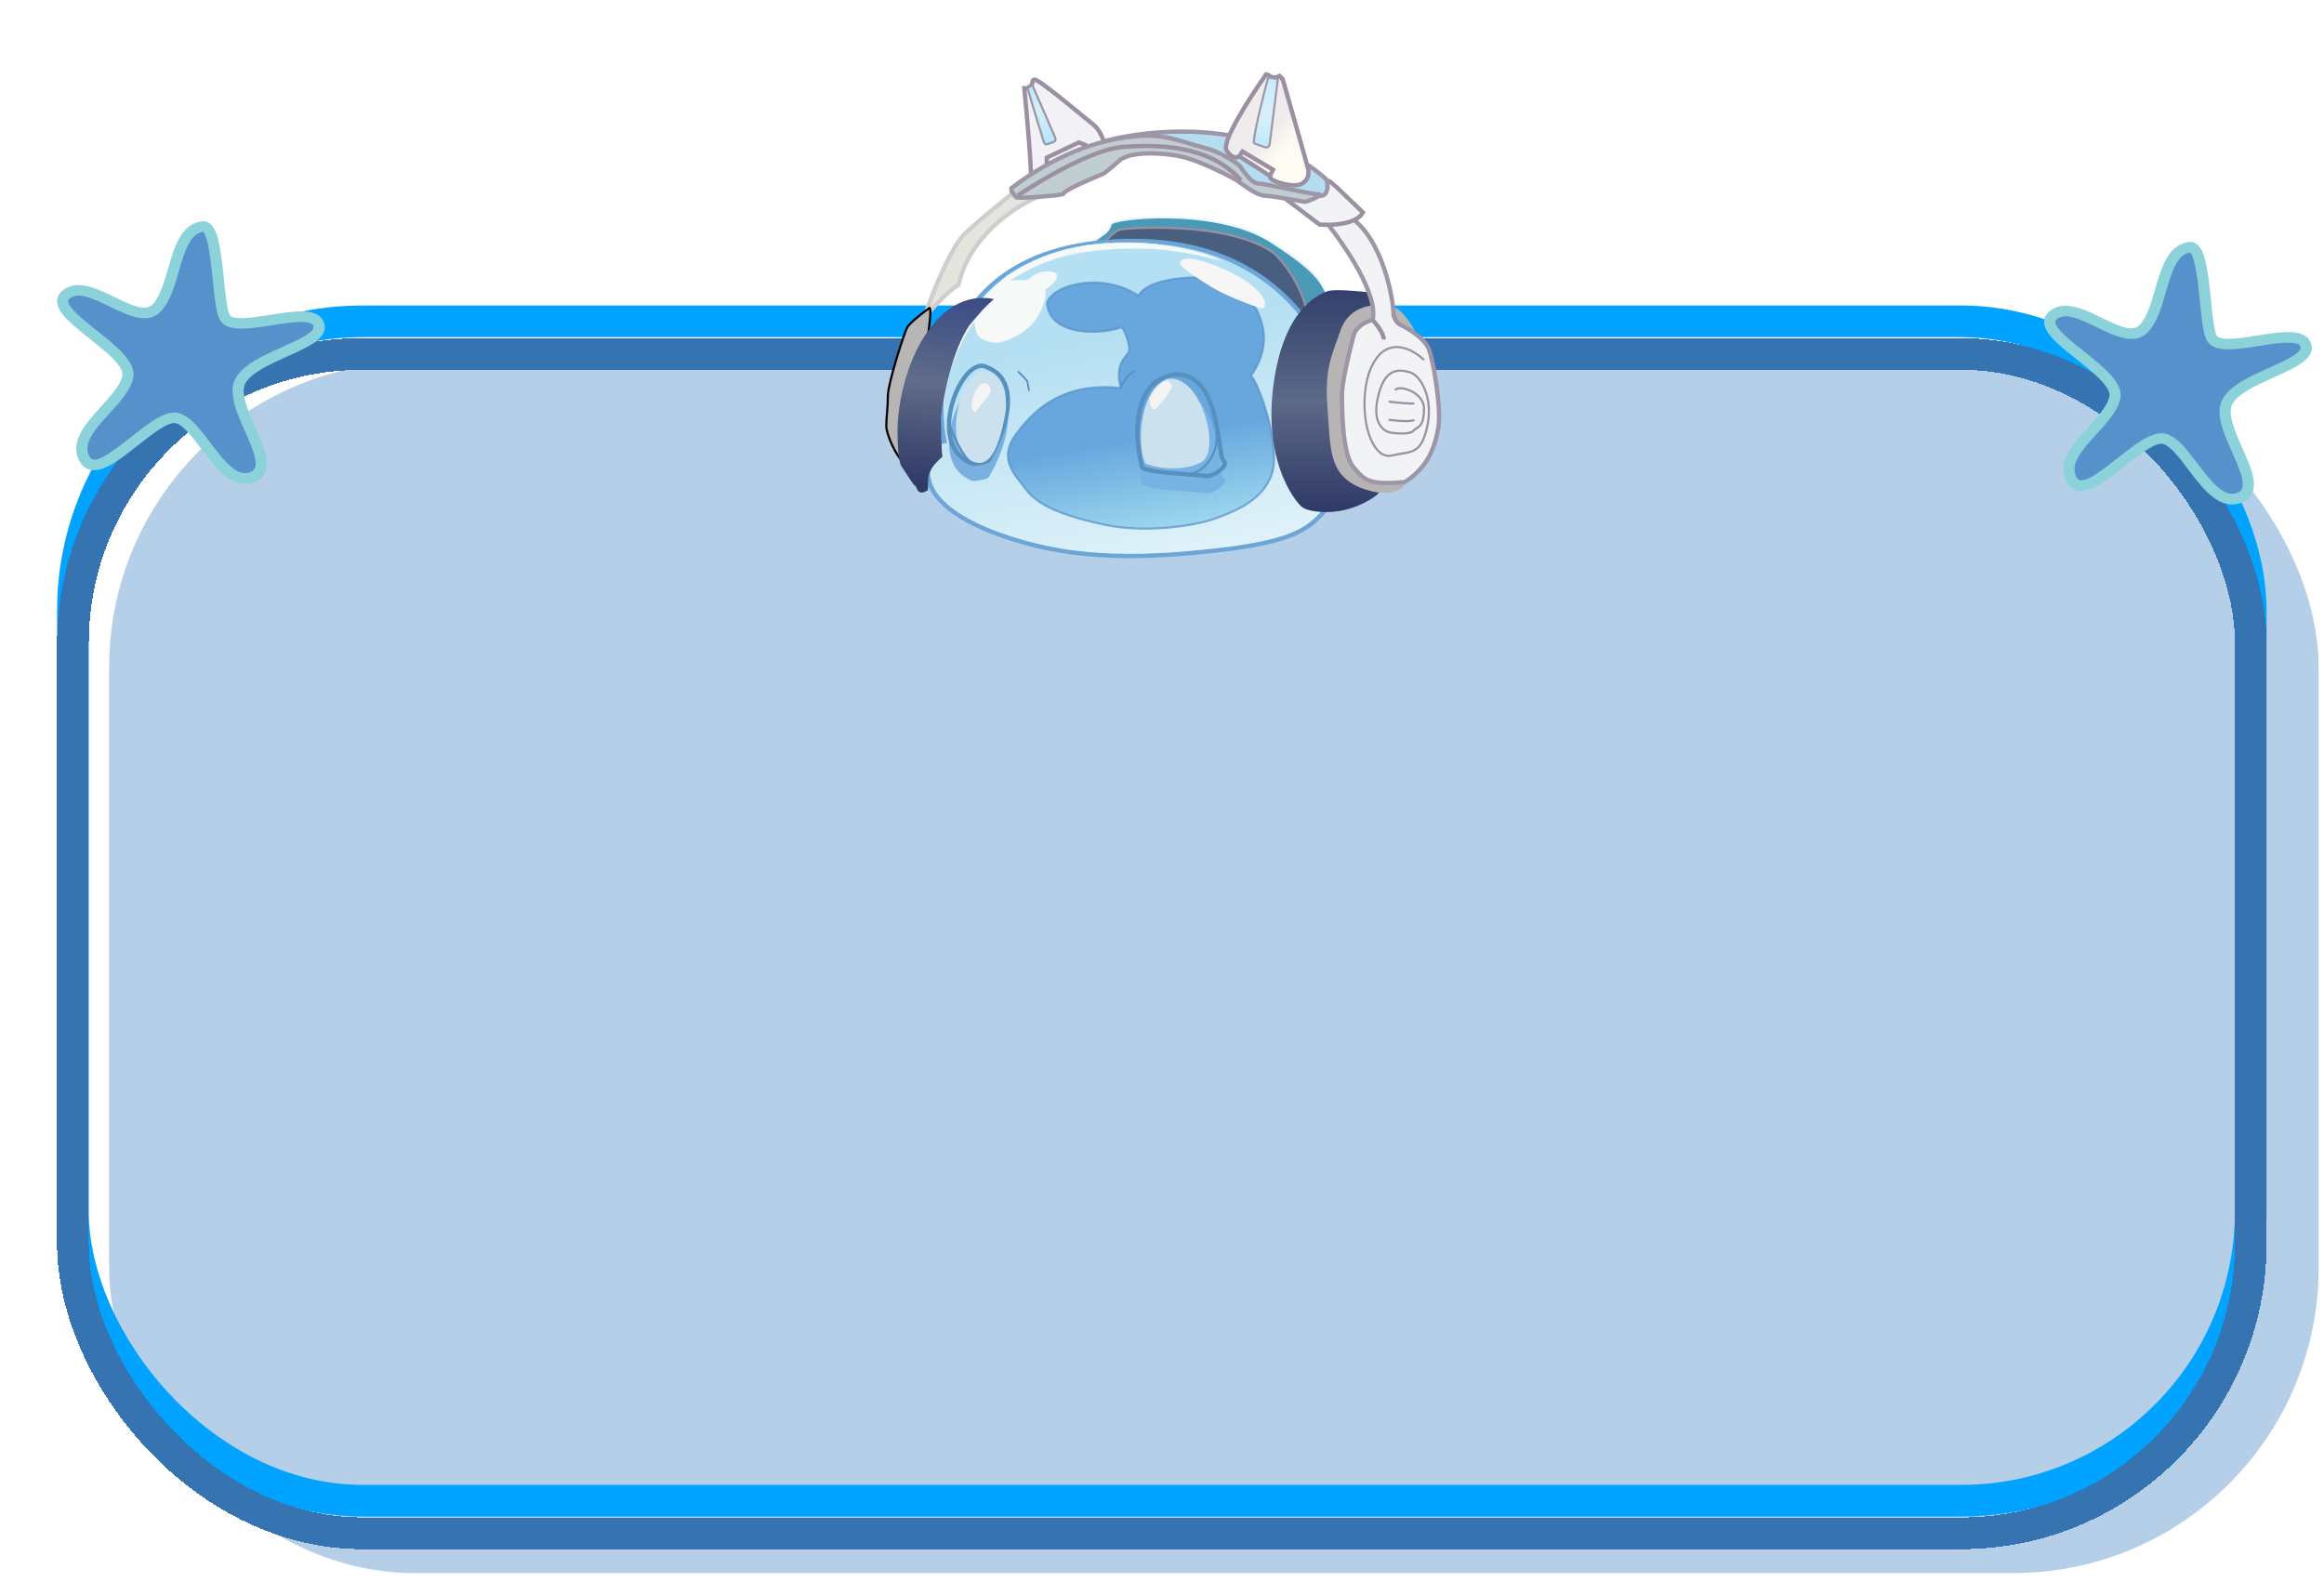 <svg width="285" height="194" viewBox="0 0 285 194" fill="none" xmlns="http://www.w3.org/2000/svg">
<g filter="url(#filter0_i_325_324)">
<rect x="7" y="37.471" width="270.96" height="148.529" rx="37.452" fill="#B5CFE9"/>
</g>
<g filter="url(#filter1_f_325_324)">
<rect x="8.942" y="39.413" width="267.076" height="144.645" rx="35.51" stroke="#00A3FF" stroke-width="3.884"/>
</g>
<g filter="url(#filter2_d_325_324)">
<rect x="8.942" y="39.413" width="267.076" height="144.645" rx="35.51" stroke="#3573B1" stroke-width="3.884" shape-rendering="crispEdges"/>
</g>
<g filter="url(#filter3_d_325_324)">
<path d="M135.479 27.502L132.797 29.453C135.41 29.116 141.072 28.539 142.82 28.925C152.941 29.919 157.647 35.548 158.734 38.239C159.099 37.482 161.213 36.108 163.391 36.406C162.111 33.846 162.462 32.718 155.801 28.482C149.14 24.246 136.392 25.611 136.223 26.361C136.089 26.961 135.671 27.372 135.479 27.502Z" fill="#4A99B6" stroke="#E6F7FF" stroke-width="0.264"/>
<path d="M137.235 27.07C136.769 27.235 135.515 28.431 134.946 29.008C142.195 28.017 149.957 30.169 152.178 31.581C155.539 32.955 157.94 36.344 158.72 37.867C159.039 37.608 159.752 37.051 160.061 36.892C160.448 36.692 158.907 32.468 156.251 29.955C150.581 25.871 137.818 26.864 137.235 27.07Z" fill="#495F7F" stroke="#9A90A1" stroke-width="0.264"/>
<path d="M140.009 28.459C116.865 27.864 114.227 44.566 115.802 52.991C115.277 52.991 114.149 53.66 113.834 56.336C113.44 59.682 116.983 62.469 122.69 64.514C130.365 67.263 138.238 67.673 149.456 66.372C160.674 65.071 161.067 63.027 164.019 59.682C168.039 55.126 164.806 29.096 140.009 28.459Z" fill="url(#paint0_linear_325_324)" stroke="#6CA5D7" stroke-width="0.528"/>
<path d="M128.398 36.079C128.712 40.093 134.892 39.982 137.451 39.052C137.844 38.909 138.699 41.527 138.435 42.026C138.041 42.769 136.663 43.513 137.451 46.486C130.562 45.743 127.02 48.902 124.658 52.062C122.297 55.221 124.461 57.08 125.839 58.938C127.217 60.797 130.169 62.098 135.286 63.213C140.403 64.328 146.504 63.399 149.062 62.469C151.621 61.54 154.846 60.209 155.95 57.08C157.131 53.734 154.376 45.743 153.392 45C156.934 39.982 153.589 36.079 152.998 35.15C152.408 34.22 147.488 32.919 146.504 32.919C145.52 32.919 140.796 33.105 139.615 35.15C135.089 32.176 128.988 33.849 128.398 36.079Z" fill="url(#paint1_linear_325_324)" stroke="#5691CB" stroke-opacity="0.7" stroke-width="0.264"/>
<path d="M146.504 30.689C145.401 30.541 144.732 30.558 144.732 31.247C144.732 31.618 146.906 33.086 148.472 34.034C150.613 35.332 153.392 36.265 154.376 36.636C155.36 37.008 155.163 35.893 154.966 35.521C153.589 32.919 147.881 30.875 146.504 30.689Z" fill="#F6F6F6"/>
<path d="M119.541 38.309C117.652 40.539 116.261 44.938 115.802 46.858C116.064 45.185 116.825 41.32 117.77 39.238C118.951 36.636 121.903 34.035 123.477 32.733C129.185 28.831 135.089 28.645 138.435 28.645C142.911 28.645 148.275 29.946 149.652 30.875C146.504 29.946 142.371 29.185 137.647 29.388C134.138 29.539 130.956 29.946 128.791 30.875C127.61 31.061 123.674 33.291 123.871 33.291C124.068 33.291 126.036 33.291 126.233 33.105C126.429 32.919 127.217 32.176 128.594 32.176C130.641 32.325 129.185 33.725 128.201 34.406C128.201 34.778 128.397 35.707 127.217 37.752C126.036 39.796 122.887 41.097 121.903 40.911C120.513 40.648 119.541 40.353 119.541 38.309Z" fill="#F7F8F8" stroke="#E5F4F6" stroke-width="0.053"/>
<g filter="url(#filter4_i_325_324)">
<path d="M143.945 44.814C138.749 45.706 139.156 52.619 140.009 55.965C139.419 56.894 147.094 57.08 147.881 57.266C148.668 57.452 150.833 55.965 150.046 55.407C149.259 54.85 149.849 44.442 143.945 44.814Z" fill="#78B2E4"/>
</g>
<path d="M143.945 44.814C138.749 45.706 139.156 52.619 140.009 55.965C139.419 56.894 147.094 57.08 147.881 57.266C148.668 57.452 150.833 55.965 150.046 55.407C149.259 54.85 149.849 44.442 143.945 44.814Z" stroke="#5690BF" stroke-width="0.528"/>
<path d="M143.158 45.371C139.064 47.007 139.681 55.407 140.599 55.779C141.977 56.336 144.989 56.763 147.291 55.593C149.849 54.292 147.291 44.628 143.158 45.371Z" fill="#CBE1EE"/>
<path d="M143.748 46.3C143.748 46.152 143.355 45.743 143.158 45.557C142.056 45.706 141.255 47.106 140.993 47.787C140.993 48.283 141.111 49.237 141.583 49.088C142.174 48.902 143.748 46.486 143.748 46.3Z" fill="#F4F4F4"/>
<g filter="url(#filter5_i_325_324)">
<path d="M120.919 43.884C125.485 45.52 123.215 51.876 121.509 54.85C121.312 55.193 121.509 55.593 119.344 55.779C113.243 53.734 117.967 42.398 120.919 43.884Z" fill="#79B0DF"/>
</g>
<path d="M120.919 43.884C125.485 45.52 123.215 51.876 121.509 54.85C121.312 55.193 121.509 55.593 119.344 55.779C113.243 53.734 117.967 42.398 120.919 43.884Z" stroke="#5690BF" stroke-width="0.528"/>
<path d="M120.722 44.442C122.769 44.888 123.693 47.439 123.281 49.646C122.69 52.805 121.669 56.717 119.148 55.407C115.212 53.363 118.164 43.885 120.722 44.442Z" fill="#CBE1EE"/>
<path d="M121.509 46.858C121.509 47.155 120.197 48.717 119.541 49.46C118.557 48.717 119.738 46.115 120.525 45.929C121.312 45.743 121.509 46.486 121.509 46.858Z" fill="#F4F4F4"/>
<path d="M149.199 51.861C149.359 53.161 148.959 56.024 146.08 57.064" stroke="#5690BF" stroke-width="0.264" stroke-linecap="round"/>
<path d="M116.363 50.745C116.72 52.054 118.284 55.335 119.315 55.763" stroke="#5690BF" stroke-width="0.264"/>
<path d="M124.825 44.427C125.219 44.798 126.006 45.579 126.006 45.727C126.006 45.876 126.137 46.533 126.203 46.843" stroke="#558EBC" stroke-width="0.211"/>
<path d="M137.421 46.471C137.683 45.851 138.405 44.575 139.192 44.427" stroke="#558EBC" stroke-width="0.211"/>
<path d="M117.544 33.862C118.803 27.915 124.497 24.198 127.187 23.082H124.629C124.432 23.082 124.235 22.525 124.038 22.711C123.841 22.897 120.496 25.499 118.331 27.543C116.599 29.178 114.067 35.444 113.411 37.736C114.067 37.054 116.441 34.308 117.544 33.862Z" fill="#E3E6DF" stroke="#CECECE" stroke-width="0.528"/>
<path d="M111.246 39.066C111.561 38.471 113.214 37.207 114.001 36.65C114.473 36.947 113.017 45.075 112.23 49.101C112.82 51.456 113.647 56.201 112.23 56.349C110.459 56.535 108.687 52.261 108.687 51.146C108.687 50.031 108.884 48.916 108.884 47.429C108.884 45.942 110.852 39.809 111.246 39.066Z" fill="#B8B6B4" stroke="black" stroke-width="0.264"/>
<g filter="url(#filter6_i_325_324)">
<path d="M114.198 36.835C117.189 32.97 120.496 33.152 121.873 33.461C120.102 35.134 120.968 34.265 118.921 36.621C116.756 39.751 115.641 45.63 115.379 47.958C115.444 49.444 115.418 51.898 115.576 52.79C113.607 54.462 113.804 55.392 113.804 56.878C112.427 57.808 112.427 56.349 112.23 56.349C112.033 56.349 111.049 54.677 110.655 54.119C110.065 53.562 110.065 50.402 110.065 49.287C110.065 48.172 110.459 41.667 114.198 36.835Z" fill="url(#paint2_linear_325_324)"/>
</g>
<path d="M126.4 20.666C126.557 20.072 125.941 13.109 125.613 9.701H126.006C126.203 9.577 126.597 9.292 126.597 9.144C126.597 8.958 126.597 8.4 127.187 8.772C128.762 9.701 133.091 13.418 134.075 14.162C134.863 14.756 135.322 16.02 135.453 16.578C132.37 18.188 126.242 21.261 126.4 20.666Z" fill="#F1F1F6" stroke="#9A90A1" stroke-width="0.528"/>
<path d="M162.809 34.605C163.596 34.308 166.811 34.605 168.32 34.791C169.828 42.101 172.019 57.316 168.713 59.695C164.58 62.669 160.25 61.553 159.857 61.182C159.463 61.182 154.937 56.35 156.118 46.5C157.294 36.688 161.79 34.99 162.797 34.61L162.809 34.605Z" fill="url(#paint3_linear_325_324)"/>
<path d="M170.681 36.464C172.098 36.761 173.502 39.313 174.027 40.552L172.649 57.465C172.518 58.456 171.311 60.141 167.532 58.952C162.809 57.465 163.203 53.934 162.809 49.102C162.415 44.269 163.203 42.783 164.383 39.437C165.564 36.092 168.91 36.092 170.681 36.464Z" fill="#B6B4B4"/>
<path d="M168.319 38.136C169.107 35.014 164.711 28.658 162.415 25.87C162.087 24.817 162.258 23.268 165.564 25.499C169.697 28.286 170.878 35.906 170.878 37.207C170.878 38.248 171.665 38.756 172.059 38.88C172.912 39.313 174.735 40.478 175.208 41.667C175.798 43.154 176.782 49.102 176.388 51.332C175.995 53.562 175.208 56.164 172.256 58.022C167.926 58.394 167.335 57.836 165.958 56.164C164.58 54.491 164.58 48.916 164.58 47.615C164.423 46.425 165.433 42.163 165.958 40.181C166.023 39.685 166.587 38.582 168.319 38.136Z" fill="#F2F3F5" stroke="#9E95A7" stroke-width="0.528"/>
<path d="M174.629 43.046C173.514 41.931 170.811 40.296 168.922 42.675C167.033 45.054 167.216 49.117 167.544 50.852C167.807 52.339 168.804 55.201 170.693 54.755C173.055 54.197 174.236 54.755 175.023 51.224C175.81 47.693 174.236 44.905 172.858 44.533C171.48 44.161 169.709 43.976 168.922 47.879C168.292 51.001 169.84 51.905 170.693 51.967C171.48 52.091 173.133 52.19 173.448 51.596C174.039 51.224 174.629 51.038 174.629 48.994C174.629 46.949 171.48 46.02 171.087 46.763" stroke="#9A90A1" stroke-width="0.264"/>
<path d="M168.319 38.108C168.779 38.603 169.697 39.78 169.697 40.524" stroke="#9A90A1" stroke-width="0.528"/>
<path d="M161.825 26.428L157.889 23.454C159.398 22.649 162.494 21.038 162.809 21.038C163.203 21.038 164.777 22.711 167.139 24.941C166.351 26.428 163.268 26.552 161.825 26.428Z" fill="#F2F3F5" stroke="#9A90A1" stroke-width="0.528"/>
<path d="M162.612 20.852C154.425 13.418 141.095 14.657 135.453 16.206L139.192 16.764L146.868 17.879L151.197 20.109L155.133 22.153L158.676 22.897H162.022C162.809 22.897 163.006 21.596 162.612 20.852Z" fill="#B4DDEF" stroke="#9E95A7" stroke-width="0.528"/>
<path d="M135.65 16.206C130.68 17.379 126.269 20.233 124.038 21.967V22.339C124.169 22.525 124.471 22.934 124.629 23.082C124.825 23.268 129.745 22.897 130.336 22.711C130.729 21.967 135.256 20.295 135.453 20.109C135.65 19.923 136.413 19.388 137.224 18.622C138.602 17.321 143.172 17.594 145.49 18.25C147.458 18.808 151.197 20.629 151.985 21.224C152.969 21.967 154.346 22.897 155.133 22.897C155.921 22.897 159.857 23.64 160.054 23.64C160.25 23.64 162.612 22.711 161.628 22.711C160.644 22.711 155.33 21.41 154.346 21.41C153.362 21.41 152.181 19.366 151.985 19.18C151.788 18.994 151.17 18.578 150.607 18.25C149.464 17.586 148.751 17.289 147.458 16.95C143.915 16.02 141.947 14.719 135.65 16.206Z" fill="#C0CDD1" stroke="#9E95A7" stroke-width="0.528"/>
<path d="M126.597 9.33L126.006 9.701C126.597 11.684 127.817 15.76 127.974 16.206C128.132 16.652 128.302 16.64 128.368 16.578C128.63 16.516 129.195 16.355 129.352 16.206C129.509 16.058 129.418 15.773 129.352 15.649L126.597 9.33Z" fill="url(#paint4_linear_325_324)" stroke="#9E95A7" stroke-width="0.264"/>
<path d="M150.41 17.321C149.78 16.28 153.297 10.816 155.134 8.215C155.264 8.029 155.134 7.843 155.724 8.215C156.196 8.512 156.708 8.338 156.905 8.215L157.298 8.586C158.348 12.241 160.447 19.589 160.447 19.737C160.447 19.923 160.644 20.852 159.66 21.41C158.676 21.968 156.314 21.224 155.921 20.852C155.527 20.481 155.921 20.666 155.724 20.481C155.567 20.332 153.165 18.808 151.985 18.065C151.722 18.25 151.04 18.362 150.41 17.321Z" fill="url(#paint5_linear_325_324)" stroke="#9A90A1" stroke-width="0.528"/>
<path d="M156.708 8.586L155.527 8.4C155.37 8.846 153.756 15.091 153.756 16.392C153.756 16.498 154.661 16.801 155.133 16.95C155.606 17.098 155.724 16.64 155.724 16.392L156.708 8.586Z" fill="url(#paint6_linear_325_324)" stroke="#9F99AB" stroke-width="0.264"/>
<path d="M151.985 18.036L152.378 17.478L156.118 19.708L155.724 20.452" stroke="#9A90A1" stroke-width="0.528"/>
<path d="M128.368 18.965V18.222L132.304 16.363L133.288 16.735" stroke="#9A90A1" stroke-width="0.528"/>
<path d="M124.825 22.868C127.581 21.009 133.997 17.218 137.618 16.921C142.144 16.549 148.442 16.735 152.181 21.009" stroke="#9A90A1" stroke-width="0.528"/>
<path d="M170.287 48.143C171.272 48.267 173.279 48.478 173.436 48.329" stroke="#9A90A1" stroke-width="0.264"/>
<path d="M170.287 50.374C171.206 50.498 173.121 50.671 173.436 50.374" stroke="#9A90A1" stroke-width="0.264"/>
</g>
<path d="M24.801 27.784C21.25 28.358 21.696 35.081 19.24 37.74C16.778 40.404 11.032 33.834 8.159 36.088C5.291 38.336 16.367 42.959 15.672 46.23C14.982 49.501 8.506 52.942 10.366 56.279C12.219 59.616 18.858 50.568 21.725 51.285C24.593 52.001 27.246 59.933 30.936 58.505C34.632 57.083 27.715 49.84 29.505 46.678C31.301 43.517 40.089 42.226 39.057 39.709C38.026 37.198 29.076 41.132 27.611 39.009C26.551 37.477 26.933 27.439 24.801 27.784Z" fill="#5691CB"/>
<path d="M21.384 50.6C21.563 50.6 21.731 50.617 21.899 50.661C23.318 51.016 24.523 52.608 25.798 54.298C27.675 56.793 29.129 58.511 30.681 57.909C31.069 57.756 31.197 57.553 31.26 57.411C31.648 56.53 30.843 54.709 30.061 52.947C29.007 50.568 27.918 48.106 28.903 46.372C29.853 44.698 32.286 43.604 34.643 42.548C36.561 41.689 38.733 40.715 38.42 39.944C38.09 39.14 35.362 39.572 33.369 39.889C30.6 40.327 27.993 40.743 27.037 39.359C26.557 38.659 26.371 37.05 26.111 34.485C25.908 32.51 25.537 28.856 24.883 28.424C23.255 28.714 22.623 30.913 21.945 33.243C21.418 35.07 20.874 36.952 19.756 38.166C18.157 39.9 15.655 38.675 13.453 37.597C11.588 36.689 9.665 35.748 8.599 36.58C8.396 36.739 8.367 36.859 8.367 36.952C8.367 37.762 10.29 39.288 11.837 40.519C14.253 42.433 16.755 44.413 16.344 46.355C16.031 47.849 14.71 49.298 13.436 50.699C11.71 52.592 10.082 54.386 10.968 55.978C11.136 56.273 11.298 56.339 11.42 56.361C12.358 56.53 14.392 54.928 16.025 53.636C17.995 52.078 19.86 50.6 21.384 50.6ZM30.032 59.331C27.912 59.331 26.209 57.077 24.68 55.048C23.602 53.62 22.49 52.143 21.546 51.908C20.636 51.678 18.562 53.314 16.906 54.627C14.762 56.322 12.741 57.931 11.153 57.63C10.742 57.553 10.163 57.307 9.757 56.58C8.442 54.205 10.539 51.897 12.399 49.856C13.557 48.582 14.757 47.264 15 46.104C15.255 44.911 12.868 43.024 10.957 41.509C8.831 39.818 6.994 38.363 7 36.947C7 36.586 7.127 36.055 7.724 35.59C9.485 34.206 11.93 35.398 14.079 36.449C16.344 37.559 17.89 38.216 18.725 37.318C19.634 36.328 20.138 34.589 20.625 32.904C21.389 30.273 22.171 27.548 24.686 27.144C25.05 27.089 25.398 27.171 25.699 27.39C26.771 28.161 27.084 30.541 27.472 34.359C27.646 36.066 27.86 38.188 28.184 38.653C28.648 39.326 31.243 38.916 33.137 38.615C36.132 38.139 38.965 37.69 39.695 39.479C40.471 41.367 37.922 42.51 35.228 43.719C33.178 44.638 30.849 45.683 30.108 46.985C29.436 48.172 30.438 50.442 31.324 52.449C32.257 54.544 33.132 56.525 32.523 57.909C32.286 58.456 31.834 58.861 31.197 59.107C30.797 59.26 30.403 59.331 30.032 59.331Z" fill="#8CD2DA"/>
<path d="M268.479 30.321C264.928 30.895 265.374 37.618 262.918 40.277C260.456 42.941 254.709 36.371 251.836 38.625C248.969 40.873 260.044 45.496 259.349 48.767C258.66 52.038 252.184 55.479 254.043 58.816C255.897 62.153 262.535 53.105 265.403 53.822C268.27 54.538 270.923 62.47 274.613 61.042C278.309 59.62 271.393 52.377 273.183 49.215C274.978 46.054 283.766 44.763 282.735 42.246C281.704 39.735 272.754 43.669 271.288 41.546C270.228 40.014 270.611 29.976 268.479 30.321Z" fill="#5691CB"/>
<path d="M265.061 53.138C265.241 53.138 265.409 53.154 265.577 53.198C266.996 53.553 268.201 55.145 269.475 56.836C271.352 59.33 272.806 61.048 274.359 60.446C274.747 60.293 274.874 60.09 274.938 59.948C275.326 59.068 274.521 57.246 273.739 55.484C272.685 53.105 271.596 50.643 272.58 48.909C273.53 47.235 275.963 46.141 278.321 45.085C280.238 44.226 282.411 43.253 282.098 42.481C281.768 41.677 279.039 42.109 277.047 42.427C274.278 42.864 271.671 43.28 270.715 41.896C270.234 41.196 270.049 39.588 269.788 37.022C269.585 35.047 269.215 31.393 268.56 30.961C266.932 31.251 266.301 33.45 265.623 35.78C265.096 37.607 264.551 39.489 263.433 40.704C261.835 42.438 259.332 41.212 257.131 40.135C255.266 39.227 253.342 38.286 252.276 39.117C252.074 39.276 252.045 39.396 252.045 39.489C252.045 40.299 253.968 41.825 255.515 43.056C257.93 44.97 260.433 46.951 260.021 48.893C259.709 50.386 258.388 51.836 257.113 53.236C255.387 55.129 253.759 56.923 254.646 58.515C254.814 58.81 254.976 58.876 255.098 58.898C256.036 59.068 258.069 57.465 259.703 56.174C261.672 54.615 263.538 53.138 265.061 53.138ZM273.71 61.868C271.59 61.868 269.887 59.614 268.357 57.585C267.28 56.157 266.168 54.68 265.223 54.445C264.314 54.215 262.24 55.851 260.583 57.164C258.44 58.86 256.418 60.468 254.831 60.167C254.42 60.09 253.84 59.844 253.435 59.117C252.12 56.743 254.217 54.434 256.077 52.394C257.235 51.119 258.434 49.801 258.678 48.641C258.932 47.449 256.546 45.561 254.634 44.046C252.508 42.356 250.672 40.901 250.678 39.484C250.678 39.123 250.805 38.592 251.402 38.127C253.163 36.743 255.607 37.935 257.756 38.986C260.021 40.096 261.568 40.753 262.402 39.856C263.312 38.865 263.816 37.126 264.302 35.441C265.067 32.81 265.849 30.086 268.363 29.681C268.728 29.626 269.076 29.708 269.377 29.927C270.449 30.698 270.761 33.078 271.149 36.896C271.323 38.603 271.538 40.725 271.862 41.19C272.325 41.863 274.921 41.453 276.815 41.152C279.81 40.676 282.642 40.228 283.372 42.016C284.149 43.904 281.6 45.047 278.906 46.256C276.855 47.175 274.527 48.22 273.785 49.522C273.113 50.709 274.115 52.979 275.002 54.987C275.934 57.082 276.809 59.062 276.201 60.446C275.963 60.993 275.511 61.398 274.874 61.644C274.475 61.797 274.081 61.868 273.71 61.868Z" fill="#8CD2DA"/>
<defs>
<filter id="filter0_i_325_324" x="7" y="37.471" width="277.34" height="155.464" filterUnits="userSpaceOnUse" color-interpolation-filters="sRGB">
<feFlood flood-opacity="0" result="BackgroundImageFix"/>
<feBlend mode="normal" in="SourceGraphic" in2="BackgroundImageFix" result="shape"/>
<feColorMatrix in="SourceAlpha" type="matrix" values="0 0 0 0 0 0 0 0 0 0 0 0 0 0 0 0 0 0 127 0" result="hardAlpha"/>
<feMorphology radius="1.942" operator="dilate" in="SourceAlpha" result="effect1_innerShadow_325_324"/>
<feOffset dx="6.381" dy="6.936"/>
<feGaussianBlur stdDeviation="4.716"/>
<feComposite in2="hardAlpha" operator="arithmetic" k2="-1" k3="1"/>
<feColorMatrix type="matrix" values="0 0 0 0 0 0 0 0 0 0 0 0 0 0 0 0 0 0 1 0"/>
<feBlend mode="normal" in2="shape" result="effect1_innerShadow_325_324"/>
</filter>
<filter id="filter1_f_325_324" x="0.897" y="31.368" width="283.166" height="160.735" filterUnits="userSpaceOnUse" color-interpolation-filters="sRGB">
<feFlood flood-opacity="0" result="BackgroundImageFix"/>
<feBlend mode="normal" in="SourceGraphic" in2="BackgroundImageFix" result="shape"/>
<feGaussianBlur stdDeviation="3.052" result="effect1_foregroundBlur_325_324"/>
</filter>
<filter id="filter2_d_325_324" x="3" y="37.471" width="278.96" height="156.529" filterUnits="userSpaceOnUse" color-interpolation-filters="sRGB">
<feFlood flood-opacity="0" result="BackgroundImageFix"/>
<feColorMatrix in="SourceAlpha" type="matrix" values="0 0 0 0 0 0 0 0 0 0 0 0 0 0 0 0 0 0 127 0" result="hardAlpha"/>
<feOffset dy="4"/>
<feGaussianBlur stdDeviation="2"/>
<feComposite in2="hardAlpha" operator="out"/>
<feColorMatrix type="matrix" values="0 0 0 0 0 0 0 0 0 0 0 0 0 0 0 0 0 0 0.25 0"/>
<feBlend mode="normal" in2="BackgroundImageFix" result="effect1_dropShadow_325_324"/>
<feBlend mode="normal" in="SourceGraphic" in2="effect1_dropShadow_325_324" result="shape"/>
</filter>
<filter id="filter3_d_325_324" x="100.233" y="0.523" width="84.833" height="76.256" filterUnits="userSpaceOnUse" color-interpolation-filters="sRGB">
<feFlood flood-opacity="0" result="BackgroundImageFix"/>
<feColorMatrix in="SourceAlpha" type="matrix" values="0 0 0 0 0 0 0 0 0 0 0 0 0 0 0 0 0 0 127 0" result="hardAlpha"/>
<feOffset dy="1.11"/>
<feGaussianBlur stdDeviation="4.161"/>
<feComposite in2="hardAlpha" operator="out"/>
<feColorMatrix type="matrix" values="0 0 0 0 0 0 0 0 0 0 0 0 0 0 0 0 0 0 0.4 0"/>
<feBlend mode="normal" in2="BackgroundImageFix" result="effect1_dropShadow_325_324"/>
<feBlend mode="normal" in="SourceGraphic" in2="effect1_dropShadow_325_324" result="shape"/>
</filter>
<filter id="filter4_i_325_324" x="139.232" y="44.54" width="11.248" height="15.119" filterUnits="userSpaceOnUse" color-interpolation-filters="sRGB">
<feFlood flood-opacity="0" result="BackgroundImageFix"/>
<feBlend mode="normal" in="SourceGraphic" in2="BackgroundImageFix" result="shape"/>
<feColorMatrix in="SourceAlpha" type="matrix" values="0 0 0 0 0 0 0 0 0 0 0 0 0 0 0 0 0 0 127 0" result="hardAlpha"/>
<feOffset dy="2.113"/>
<feGaussianBlur stdDeviation="1.057"/>
<feComposite in2="hardAlpha" operator="arithmetic" k2="-1" k3="1"/>
<feColorMatrix type="matrix" values="0 0 0 0 0 0 0 0 0 0 0 0 0 0 0 0 0 0 0.25 0"/>
<feBlend mode="normal" in2="shape" result="effect1_innerShadow_325_324"/>
</filter>
<filter id="filter5_i_325_324" x="116.111" y="43.486" width="7.759" height="14.674" filterUnits="userSpaceOnUse" color-interpolation-filters="sRGB">
<feFlood flood-opacity="0" result="BackgroundImageFix"/>
<feBlend mode="normal" in="SourceGraphic" in2="BackgroundImageFix" result="shape"/>
<feColorMatrix in="SourceAlpha" type="matrix" values="0 0 0 0 0 0 0 0 0 0 0 0 0 0 0 0 0 0 127 0" result="hardAlpha"/>
<feOffset dy="2.113"/>
<feGaussianBlur stdDeviation="1.057"/>
<feComposite in2="hardAlpha" operator="arithmetic" k2="-1" k3="1"/>
<feColorMatrix type="matrix" values="0 0 0 0 0 0 0 0 0 0 0 0 0 0 0 0 0 0 0.25 0"/>
<feBlend mode="normal" in2="shape" result="effect1_innerShadow_325_324"/>
</filter>
<filter id="filter6_i_325_324" x="110.065" y="33.314" width="11.808" height="25.987" filterUnits="userSpaceOnUse" color-interpolation-filters="sRGB">
<feFlood flood-opacity="0" result="BackgroundImageFix"/>
<feBlend mode="normal" in="SourceGraphic" in2="BackgroundImageFix" result="shape"/>
<feColorMatrix in="SourceAlpha" type="matrix" values="0 0 0 0 0 0 0 0 0 0 0 0 0 0 0 0 0 0 127 0" result="hardAlpha"/>
<feOffset dy="2.113"/>
<feGaussianBlur stdDeviation="1.057"/>
<feComposite in2="hardAlpha" operator="arithmetic" k2="-1" k3="1"/>
<feColorMatrix type="matrix" values="0 0 0 0 0 0 0 0 0 0 0 0 0 0 0 0 0 0 0.25 0"/>
<feBlend mode="normal" in2="shape" result="effect1_innerShadow_325_324"/>
</filter>
<linearGradient id="paint0_linear_325_324" x1="139.636" y1="28.443" x2="147.349" y2="67.278" gradientUnits="userSpaceOnUse">
<stop offset="0.276" stop-color="#B5E0F3"/>
<stop offset="1" stop-color="#E0F2F9"/>
</linearGradient>
<linearGradient id="paint1_linear_325_324" x1="143.915" y1="52.046" x2="145.852" y2="63.792" gradientUnits="userSpaceOnUse">
<stop stop-color="#67A7DE"/>
<stop offset="1" stop-color="#9ED9EE"/>
</linearGradient>
<linearGradient id="paint2_linear_325_324" x1="116.068" y1="32.846" x2="113.343" y2="56.358" gradientUnits="userSpaceOnUse">
<stop stop-color="#394C86"/>
<stop offset="0.463" stop-color="#606C89"/>
<stop offset="1" stop-color="#2F3967"/>
</linearGradient>
<linearGradient id="paint3_linear_325_324" x1="163.181" y1="34.479" x2="163.181" y2="61.697" gradientUnits="userSpaceOnUse">
<stop stop-color="#32406C"/>
<stop offset="0.499" stop-color="#5D6988"/>
<stop offset="1" stop-color="#2F3967"/>
</linearGradient>
<linearGradient id="paint4_linear_325_324" x1="127.723" y1="9.33" x2="127.723" y2="16.609" gradientUnits="userSpaceOnUse">
<stop stop-color="#B8E9FF"/>
<stop offset="0.441" stop-color="#C2EBFD" stop-opacity="0.559"/>
<stop offset="1" stop-color="#ADE6FF"/>
</linearGradient>
<linearGradient id="paint5_linear_325_324" x1="155.527" y1="15.248" x2="157.777" y2="17.233" gradientUnits="userSpaceOnUse">
<stop stop-color="#EEECEC"/>
<stop offset="1" stop-color="#FDFCF3"/>
</linearGradient>
<linearGradient id="paint6_linear_325_324" x1="155.232" y1="8.4" x2="155.232" y2="16.979" gradientUnits="userSpaceOnUse">
<stop stop-color="#C5EBFD"/>
<stop offset="0.521" stop-color="#D1F1FF" stop-opacity="0.74"/>
<stop offset="1" stop-color="#BBE9FD"/>
</linearGradient>
</defs>
</svg>
